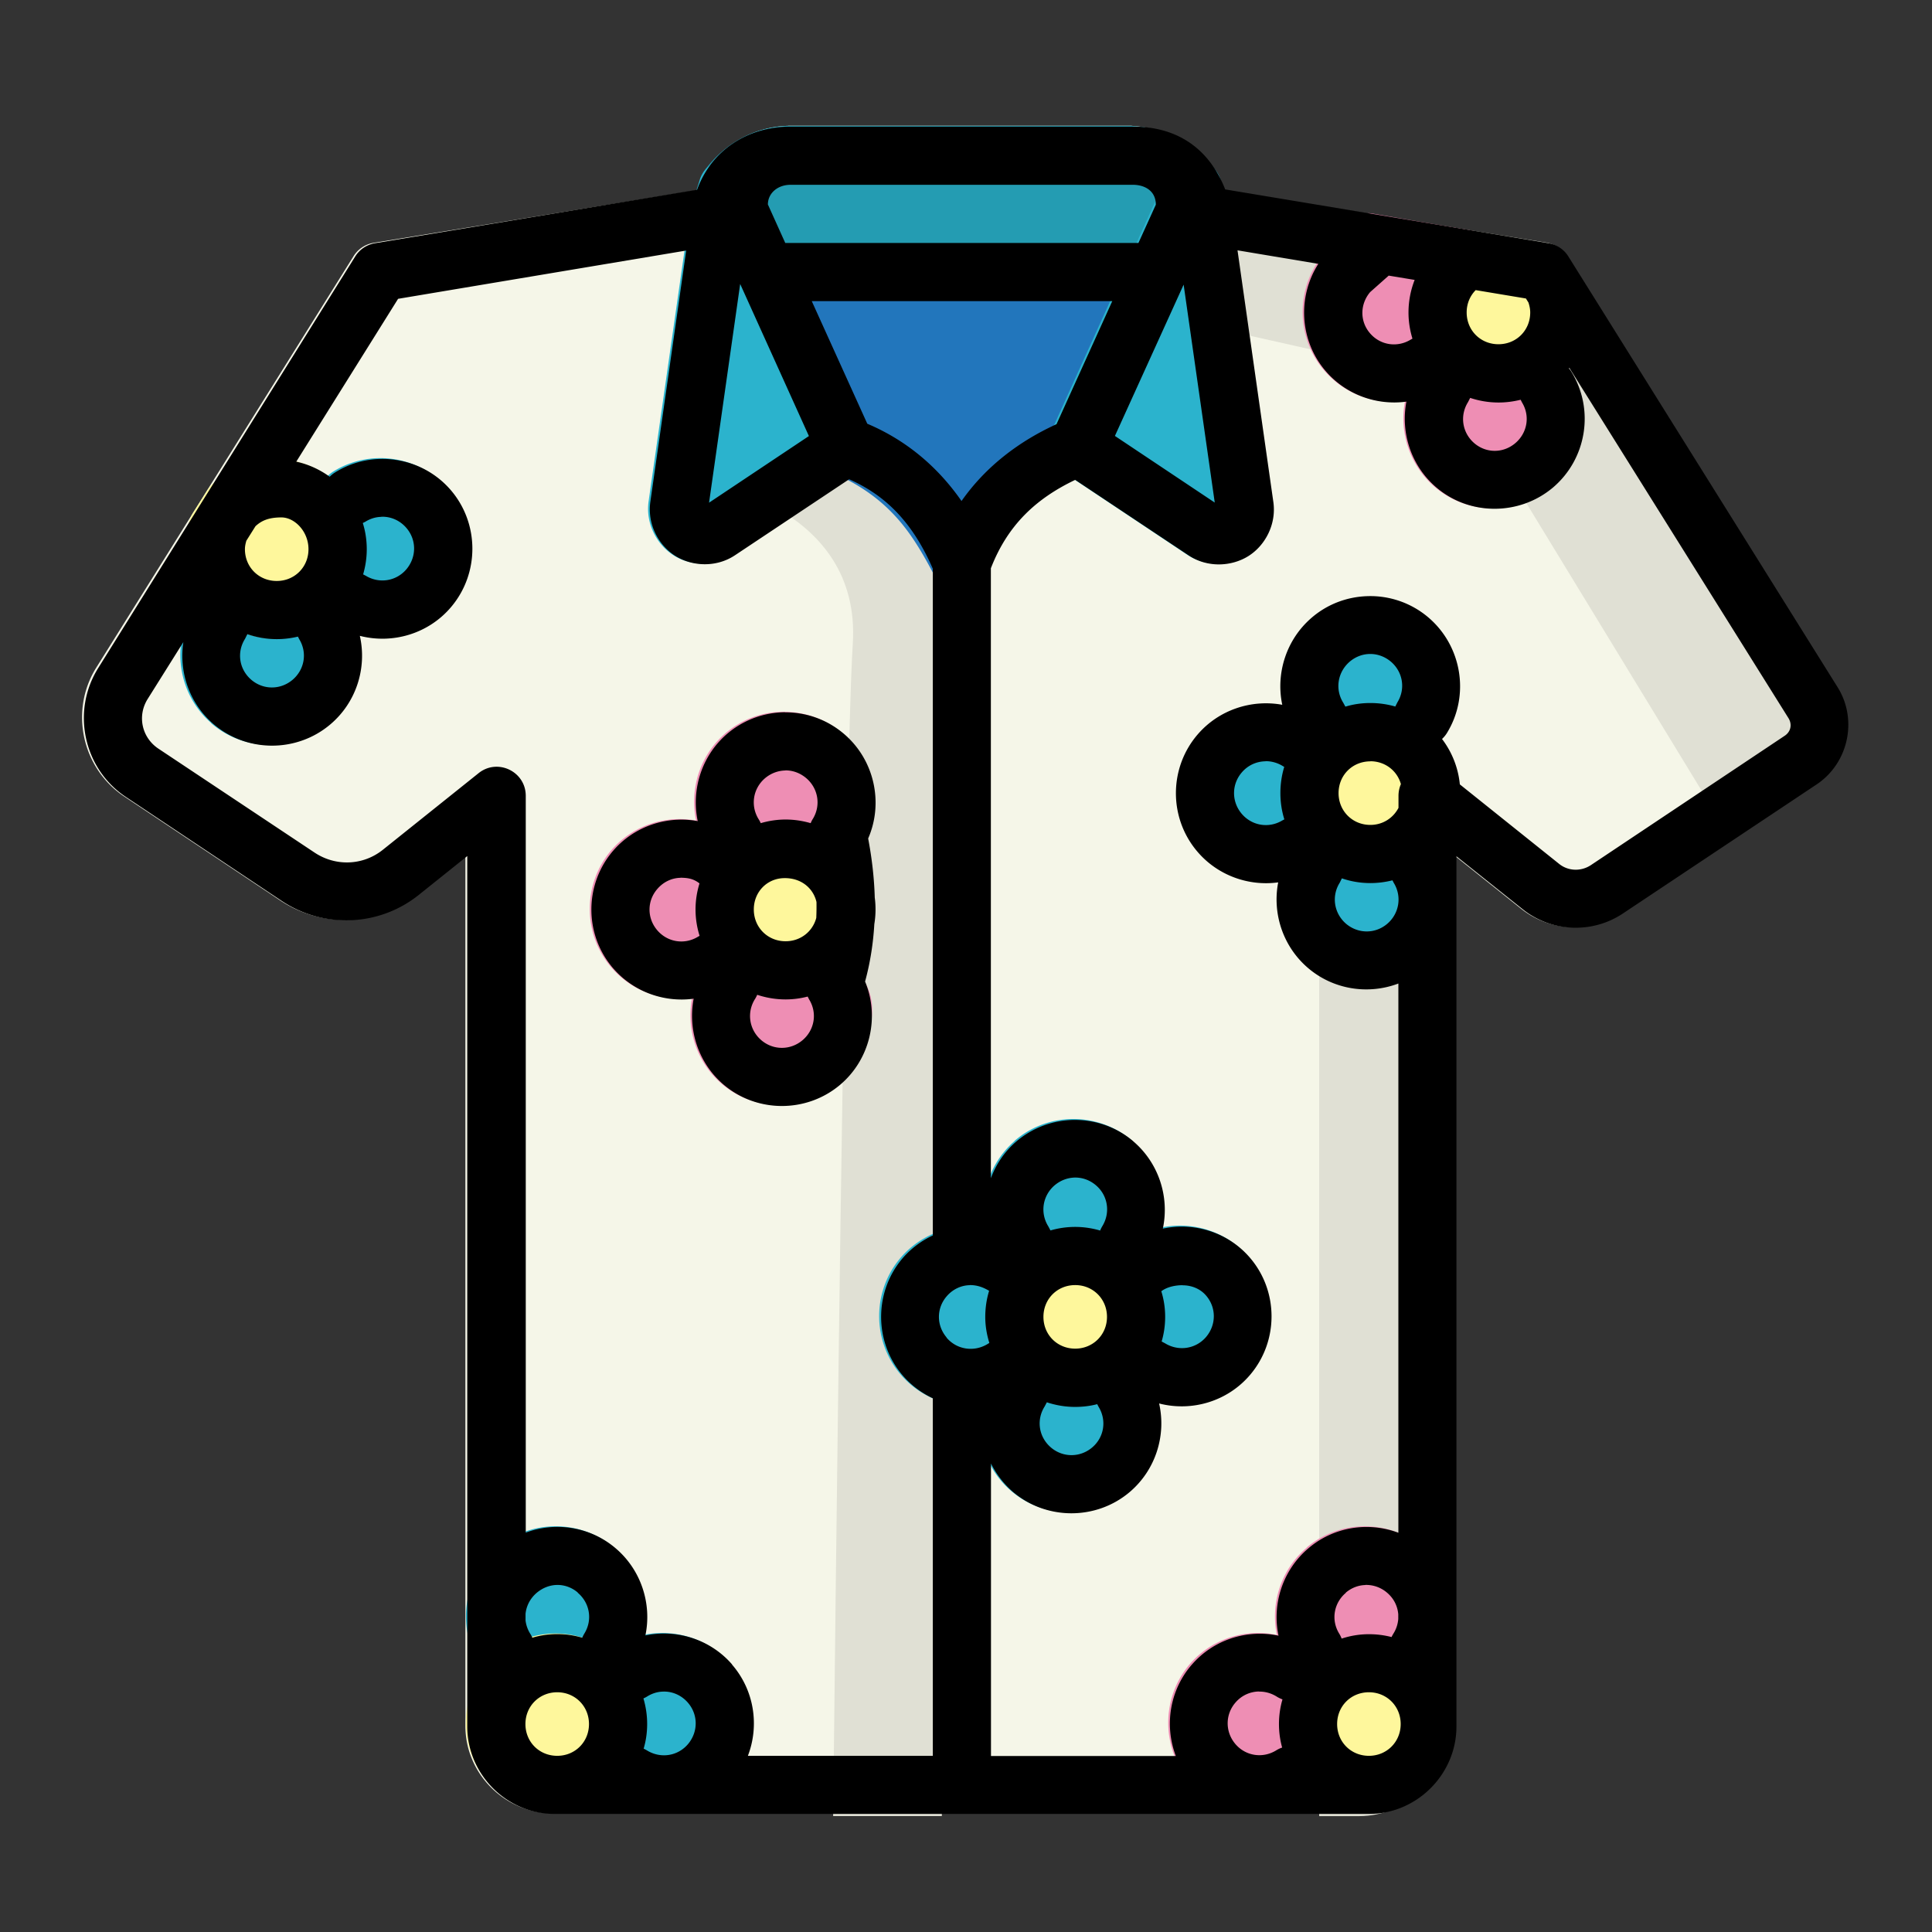 <?xml version="1.0" encoding="UTF-8" standalone="no"?>
<svg
   xmlns:dc="http://purl.org/dc/elements/1.1/"
   xmlns:cc="http://creativecommons.org/ns#"
   xmlns:rdf="http://www.w3.org/1999/02/22-rdf-syntax-ns#"
   xmlns:svg="http://www.w3.org/2000/svg"
   xmlns="http://www.w3.org/2000/svg"
   xmlns:sodipodi="http://sodipodi.sourceforge.net/DTD/sodipodi-0.dtd"
   xmlns:inkscape="http://www.inkscape.org/namespaces/inkscape"
   inkscape:export-ydpi="576"
   inkscape:export-xdpi="576"
   inkscape:export-filename="D:\project oktober adnan\Filled line(export)\PNG\15 - Moon.png"
   sodipodi:docname="16 - Summer.svg"
   inkscape:version="1.0 (4035a4fb49, 2020-05-01)"
   id="svg831"
   version="1.1"
   viewBox="0 0 22.578 22.578"
   height="64pt"
   width="64pt">
  <rect x="0" y="0" width="22.578" height="22.578" fill="#333333" stroke="none"/>
  <defs
     id="defs825">
    <pattern
       y="0"
       x="0"
       height="6"
       width="6"
       patternUnits="userSpaceOnUse"
       id="EMFhbasepattern" />
    <pattern
       y="0"
       x="0"
       height="6"
       width="6"
       patternUnits="userSpaceOnUse"
       id="EMFhbasepattern-9" />
    <pattern
       y="0"
       x="0"
       height="6"
       width="6"
       patternUnits="userSpaceOnUse"
       id="EMFhbasepattern-0" />
    <pattern
       y="0"
       x="0"
       height="6"
       width="6"
       patternUnits="userSpaceOnUse"
       id="EMFhbasepattern-7" />
    <pattern
       y="0"
       x="0"
       height="6"
       width="6"
       patternUnits="userSpaceOnUse"
       id="EMFhbasepattern-2" />
    <pattern
       y="0"
       x="0"
       height="6"
       width="6"
       patternUnits="userSpaceOnUse"
       id="EMFhbasepattern-98" />
    <pattern
       y="0"
       x="0"
       height="6"
       width="6"
       patternUnits="userSpaceOnUse"
       id="EMFhbasepattern-6" />
    <pattern
       y="0"
       x="0"
       height="6"
       width="6"
       patternUnits="userSpaceOnUse"
       id="EMFhbasepattern-01" />
    <pattern
       y="0"
       x="0"
       height="6"
       width="6"
       patternUnits="userSpaceOnUse"
       id="EMFhbasepattern-07" />
    <pattern
       y="0"
       x="0"
       height="6"
       width="6"
       patternUnits="userSpaceOnUse"
       id="EMFhbasepattern-8" />
    <pattern
       y="0"
       x="0"
       height="6"
       width="6"
       patternUnits="userSpaceOnUse"
       id="EMFhbasepattern-4" />
    <pattern
       y="0"
       x="0"
       height="6"
       width="6"
       patternUnits="userSpaceOnUse"
       id="EMFhbasepattern-40" />
    <pattern
       y="0"
       x="0"
       height="6"
       width="6"
       patternUnits="userSpaceOnUse"
       id="EMFhbasepattern-08" />
    <pattern
       y="0"
       x="0"
       height="6"
       width="6"
       patternUnits="userSpaceOnUse"
       id="EMFhbasepattern-04" />
    <pattern
       y="0"
       x="0"
       height="6"
       width="6"
       patternUnits="userSpaceOnUse"
       id="EMFhbasepattern-014" />
    <pattern
       y="0"
       x="0"
       height="6"
       width="6"
       patternUnits="userSpaceOnUse"
       id="EMFhbasepattern-27" />
    <pattern
       y="0"
       x="0"
       height="6"
       width="6"
       patternUnits="userSpaceOnUse"
       id="EMFhbasepattern-09" />
    <pattern
       y="0"
       x="0"
       height="6"
       width="6"
       patternUnits="userSpaceOnUse"
       id="EMFhbasepattern-5" />
    <pattern
       y="0"
       x="0"
       height="6"
       width="6"
       patternUnits="userSpaceOnUse"
       id="EMFhbasepattern-018" />
  </defs>
  <sodipodi:namedview
     inkscape:lockguides="true"
     inkscape:document-rotation="0"
     inkscape:snap-global="true"
     inkscape:snap-nodes="false"
     inkscape:bbox-nodes="true"
     inkscape:snap-bbox="true"
     showguides="true"
     inkscape:snap-midpoints="true"
     inkscape:snap-smooth-nodes="true"
     inkscape:snap-intersection-paths="true"
     inkscape:object-paths="true"
     inkscape:showpageshadow="false"
     inkscape:pagecheckerboard="true"
     inkscape:window-maximized="1"
     inkscape:window-y="-8"
     inkscape:window-x="-8"
     inkscape:window-height="706"
     inkscape:window-width="1366"
     units="pt"
     showgrid="false"
     inkscape:current-layer="layer1"
     inkscape:document-units="pt"
     inkscape:cy="42.778201"
     inkscape:cx="34.109987"
     inkscape:zoom="4.4415145"
     inkscape:pageshadow="2"
     inkscape:pageopacity="0.0"
     borderopacity="1.0"
     bordercolor="#666666"
     pagecolor="#ffffff"
     id="base">
    <inkscape:grid
       id="grid1378"
       type="xygrid" />
    <sodipodi:guide
       inkscape:locked="true"
       id="guide1380"
       orientation="78,0"
       position="0.97,21.608" />
    <sodipodi:guide
       inkscape:locked="true"
       id="guide1382"
       orientation="0,78"
       position="0.97,0.97" />
    <sodipodi:guide
       inkscape:locked="true"
       id="guide1384"
       orientation="-78,0"
       position="21.608,0.97" />
    <sodipodi:guide
       inkscape:locked="true"
       id="guide1386"
       orientation="0,-78"
       position="21.608,21.608" />
  </sodipodi:namedview>
  <g
     transform="translate(0,-274.422)"
     id="layer1"
     inkscape:groupmode="layer"
     inkscape:label="Icon">
    <g
       transform="matrix(1.285,0,0,1.285,78.784,-85.011)"
       style="display:inline;stroke-width:0.778"
       id="g1600">
      <g
         style="stroke-width:0.778"
         id="g1550">
        <g
           style="stroke-width:0.778"
           id="g1501">
          <g
             style="stroke-width:0.778"
             id="g1453">
            <g
               style="stroke-width:0.778"
               id="g1406">
              <g
                 style="stroke-width:0.778"
                 id="g1360">
                <g
                   style="stroke-width:0.778"
                   id="g1840">
                  <path
                     id="path1681"
                     d="m -54.141,280.859 c -0.344,0.009 -0.616,0.201 -0.77,0.436 a 0.265,0.265 0 0 0 -0.008,0.014 c -0.023,0.04 -0.031,0.09 -0.049,0.135 l -2.945,0.479 a 0.265,0.265 0 0 0 -0.182,0.121 l -2.34,3.742 c -0.245,0.392 -0.131,0.915 0.254,1.172 l 1.418,0.945 c 0.382,0.254 0.886,0.234 1.244,-0.053 l 0.441,-0.354 v 7.916 c -10e-7,0.435 0.36,0.793 0.795,0.793 h 3.703 3.705 c 0.435,0 0.793,-0.358 0.793,-0.793 v -7.916 l 0.604,0.482 c 0.262,0.21 0.633,0.225 0.912,0.039 l 1.762,-1.176 c 0.289,-0.193 0.374,-0.586 0.189,-0.881 l -2.449,-3.918 a 0.265,0.265 0 0 0 -0.182,-0.121 l -2.943,-0.477 c -0.017,-0.04 -0.024,-0.092 -0.043,-0.127 a 0.265,0.265 0 0 0 -0.01,-0.016 c -0.176,-0.279 -0.473,-0.422 -0.766,-0.441 a 0.265,0.265 0 0 0 -0.016,-0.002 h -3.111 a 0.265,0.265 0 0 0 -0.008,0 z"
                     style="color:#000000;font-style:normal;font-variant:normal;font-weight:normal;font-stretch:normal;font-size:medium;line-height:normal;font-family:sans-serif;font-variant-ligatures:normal;font-variant-position:normal;font-variant-caps:normal;font-variant-numeric:normal;font-variant-alternates:normal;font-variant-east-asian:normal;font-feature-settings:normal;font-variation-settings:normal;text-indent:0;text-align:start;text-decoration:none;text-decoration-line:none;text-decoration-style:solid;text-decoration-color:#000000;letter-spacing:normal;word-spacing:normal;text-transform:none;writing-mode:lr-tb;direction:ltr;text-orientation:mixed;dominant-baseline:auto;baseline-shift:baseline;text-anchor:start;white-space:normal;shape-padding:0;shape-margin:0;inline-size:0;clip-rule:nonzero;display:inline;overflow:visible;visibility:visible;isolation:auto;mix-blend-mode:normal;color-interpolation:sRGB;color-interpolation-filters:linearRGB;solid-color:#000000;solid-opacity:1;vector-effect:none;fill:#f5f6e8;fill-opacity:1;fill-rule:nonzero;stroke:none;stroke-width:0.412;stroke-linecap:round;stroke-linejoin:round;stroke-miterlimit:4;stroke-dasharray:none;stroke-dashoffset:0;stroke-opacity:1;color-rendering:auto;image-rendering:auto;shape-rendering:auto;text-rendering:auto;enable-background:accumulate;stop-color:#000000" />
                  <path
                     transform="matrix(0.265,0,0,0.265,0,280.067)"
                     d="m -206.336,11.24 c -1.793,0.209 -0.924,3.955 -0.924,3.955 0,0 5.47,0.809 5.166,5.57 -0.281,4.409 -0.621,35.341 -0.674,40.23 h 3.73 L -198.75,18.133 c 0,0 -1.926,-4.154 -5.877,-6.383 -0.741,-0.418 -1.295,-0.558 -1.709,-0.51 z"
                     style="fill:#e0e0d4;fill-opacity:1;stroke:none;stroke-width:1.557;stroke-linecap:round;stroke-linejoin:round;stroke-opacity:1"
                     id="path1792" />
                  <path
                     transform="matrix(0.265,0,0,0.265,0,280.067)"
                     d="m -186.088,24.615 v 36.381 h 1.371 c 1.645,0 2.996,-1.353 2.996,-2.998 V 28.129 c -2.193,-1.747 -4.367,-3.514 -4.367,-3.514 z"
                     style="fill:#e0e0d4;fill-opacity:1;stroke:none;stroke-width:1.557;stroke-linecap:round;stroke-linejoin:round;stroke-opacity:1"
                     id="path1779" />
                  <path
                     transform="matrix(0.265,0,0,0.265,0,280.067)"
                     d="m -195.967,2.996 1.369,5.816 13.068,2.938 9.531,15.635 2.664,-1.777 c 1.092,-0.728 1.413,-2.217 0.717,-3.33 l -9.256,-14.807 a 1,1 0 0 0 -0.688,-0.459 l -11.125,-1.801 c -0.064,-0.15 -0.092,-0.35 -0.162,-0.48 a 1,1 0 0 0 -0.037,-0.059 c -0.666,-1.054 -1.787,-1.596 -2.893,-1.668 a 1,1 0 0 0 -0.06,-0.008 z"
                     style="fill:#e0e0d4;fill-opacity:1;stroke:none;stroke-width:1.557;stroke-linecap:round;stroke-linejoin:round;stroke-opacity:1"
                     id="path1774" />
                  <path
                     id="path1750"
                     d="m -54.139,280.859 c -0.343,0.007 -0.61,0.191 -0.766,0.41 a 0.265,0.265 0 0 0 -0.025,0.262 l 0.34,0.76 a 0.265,0.265 0 0 0 0.242,0.156 l 3.549,-0.012 a 0.265,0.265 0 0 0 0.24,-0.156 l 0.336,-0.744 a 0.265,0.265 0 0 0 -0.023,-0.258 c -0.166,-0.245 -0.447,-0.398 -0.762,-0.416 a 0.265,0.265 0 0 0 -0.014,-0.002 h -3.111 a 0.265,0.265 0 0 0 -0.006,0 z"
                     style="color:#000000;font-style:normal;font-variant:normal;font-weight:normal;font-stretch:normal;font-size:medium;line-height:normal;font-family:sans-serif;font-variant-ligatures:normal;font-variant-position:normal;font-variant-caps:normal;font-variant-numeric:normal;font-variant-alternates:normal;font-variant-east-asian:normal;font-feature-settings:normal;font-variation-settings:normal;text-indent:0;text-align:start;text-decoration:none;text-decoration-line:none;text-decoration-style:solid;text-decoration-color:#000000;letter-spacing:normal;word-spacing:normal;text-transform:none;writing-mode:lr-tb;direction:ltr;text-orientation:mixed;dominant-baseline:auto;baseline-shift:baseline;text-anchor:start;white-space:normal;shape-padding:0;shape-margin:0;inline-size:0;clip-rule:nonzero;display:inline;overflow:visible;visibility:visible;isolation:auto;mix-blend-mode:normal;color-interpolation:sRGB;color-interpolation-filters:linearRGB;solid-color:#000000;solid-opacity:1;vector-effect:none;fill:#249cb2;fill-opacity:1;fill-rule:nonzero;stroke:none;stroke-width:0.412;stroke-linecap:round;stroke-linejoin:round;stroke-miterlimit:4;stroke-dasharray:none;stroke-dashoffset:0;stroke-opacity:1;color-rendering:auto;image-rendering:auto;shape-rendering:auto;text-rendering:auto;enable-background:accumulate;stop-color:#000000" />
                  <path
                     id="path1764"
                     d="m -54.324,281.973 a 0.265,0.265 0 0 0 -0.24,0.373 l 0.666,1.486 -0.002,-0.051 a 0.265,0.265 0 0 0 0.158,0.23 c 0.524,0.231 0.724,0.547 0.93,0.939 a 0.265,0.265 0 0 0 0.479,-0.021 c 0.169,-0.407 0.412,-0.715 0.912,-0.914 a 0.265,0.265 0 0 0 0.145,-0.137 l 0.689,-1.531 a 0.265,0.265 0 0 0 -0.242,-0.373 z"
                     style="color:#000000;font-style:normal;font-variant:normal;font-weight:normal;font-stretch:normal;font-size:medium;line-height:normal;font-family:sans-serif;font-variant-ligatures:normal;font-variant-position:normal;font-variant-caps:normal;font-variant-numeric:normal;font-variant-alternates:normal;font-variant-east-asian:normal;font-feature-settings:normal;font-variation-settings:normal;text-indent:0;text-align:start;text-decoration:none;text-decoration-line:none;text-decoration-style:solid;text-decoration-color:#000000;letter-spacing:normal;word-spacing:normal;text-transform:none;writing-mode:lr-tb;direction:ltr;text-orientation:mixed;dominant-baseline:auto;baseline-shift:baseline;text-anchor:start;white-space:normal;shape-padding:0;shape-margin:0;inline-size:0;clip-rule:nonzero;display:inline;overflow:visible;visibility:visible;isolation:auto;mix-blend-mode:normal;color-interpolation:sRGB;color-interpolation-filters:linearRGB;solid-color:#000000;solid-opacity:1;vector-effect:none;fill:#2276bc;fill-opacity:1;fill-rule:nonzero;stroke:none;stroke-width:0.412;stroke-linecap:round;stroke-linejoin:round;stroke-miterlimit:4;stroke-dasharray:none;stroke-dashoffset:0;stroke-opacity:1;color-rendering:auto;image-rendering:auto;shape-rendering:auto;text-rendering:auto;enable-background:accumulate;stop-color:#000000" />
                  <path
                     id="path1736"
                     d="m -54.693,281.164 a 0.265,0.265 0 0 0 -0.254,0.186 l -0.078,0.25 a 0.265,0.265 0 0 0 -0.01,0.043 l -0.377,2.631 c -0.029,0.203 0.076,0.396 0.229,0.492 0.153,0.096 0.372,0.106 0.543,-0.008 l 1.152,-0.768 a 0.265,0.265 0 0 0 0.094,-0.328 c -0.353,-0.781 -0.706,-1.561 -1.059,-2.342 a 0.265,0.265 0 0 0 -0.24,-0.156 z"
                     style="color:#000000;font-style:normal;font-variant:normal;font-weight:normal;font-stretch:normal;font-size:medium;line-height:normal;font-family:sans-serif;font-variant-ligatures:normal;font-variant-position:normal;font-variant-caps:normal;font-variant-numeric:normal;font-variant-alternates:normal;font-variant-east-asian:normal;font-feature-settings:normal;font-variation-settings:normal;text-indent:0;text-align:start;text-decoration:none;text-decoration-line:none;text-decoration-style:solid;text-decoration-color:#000000;letter-spacing:normal;word-spacing:normal;text-transform:none;writing-mode:lr-tb;direction:ltr;text-orientation:mixed;dominant-baseline:auto;baseline-shift:baseline;text-anchor:start;white-space:normal;shape-padding:0;shape-margin:0;inline-size:0;clip-rule:nonzero;display:inline;overflow:visible;visibility:visible;isolation:auto;mix-blend-mode:normal;color-interpolation:sRGB;color-interpolation-filters:linearRGB;solid-color:#000000;solid-opacity:1;vector-effect:none;fill:#2bb3cd;fill-opacity:1;fill-rule:nonzero;stroke:none;stroke-width:0.412;stroke-linecap:round;stroke-linejoin:round;stroke-miterlimit:4;stroke-dasharray:none;stroke-dashoffset:0;stroke-opacity:1;color-rendering:auto;image-rendering:auto;shape-rendering:auto;text-rendering:auto;enable-background:accumulate;stop-color:#000000" />
                  <g
                     style="stroke-width:0.778"
                     id="g1467">
                    <path
                       style="color:#000000;font-style:normal;font-variant:normal;font-weight:normal;font-stretch:normal;font-size:medium;line-height:normal;font-family:sans-serif;font-variant-ligatures:normal;font-variant-position:normal;font-variant-caps:normal;font-variant-numeric:normal;font-variant-alternates:normal;font-variant-east-asian:normal;font-feature-settings:normal;font-variation-settings:normal;text-indent:0;text-align:start;text-decoration:none;text-decoration-line:none;text-decoration-style:solid;text-decoration-color:#000000;letter-spacing:normal;word-spacing:normal;text-transform:none;writing-mode:lr-tb;direction:ltr;text-orientation:mixed;dominant-baseline:auto;baseline-shift:baseline;text-anchor:start;white-space:normal;shape-padding:0;shape-margin:0;inline-size:0;clip-rule:nonzero;display:inline;overflow:visible;visibility:visible;isolation:auto;mix-blend-mode:normal;color-interpolation:sRGB;color-interpolation-filters:linearRGB;solid-color:#000000;solid-opacity:1;vector-effect:none;fill:#ee8eb4;fill-opacity:1;fill-rule:nonzero;stroke:none;stroke-width:0.412;stroke-linecap:round;stroke-linejoin:round;stroke-miterlimit:4;stroke-dasharray:none;stroke-dashoffset:0;stroke-opacity:1;color-rendering:auto;image-rendering:auto;shape-rendering:auto;text-rendering:auto;enable-background:accumulate;stop-color:#000000"
                       d="m -53.887,288.17 a 0.265,0.265 0 0 0 -0.125,0.043 c -0.137,0.091 -0.196,0.088 -0.342,0 a 0.265,0.265 0 0 0 -0.334,0.049 l -0.191,0.215 a 0.265,0.265 0 0 0 -0.027,0.035 c -0.214,0.34 -0.149,0.791 0.154,1.055 0.304,0.263 0.76,0.266 1.066,0.006 0.157,-0.133 0.241,-0.305 0.279,-0.467 0.038,-0.162 0.053,-0.312 -0.049,-0.479 l -0.178,-0.32 a 0.265,0.265 0 0 0 -0.254,-0.137 z"
                       id="path1377" />
                    <path
                       style="color:#000000;font-style:normal;font-variant:normal;font-weight:normal;font-stretch:normal;font-size:medium;line-height:normal;font-family:sans-serif;font-variant-ligatures:normal;font-variant-position:normal;font-variant-caps:normal;font-variant-numeric:normal;font-variant-alternates:normal;font-variant-east-asian:normal;font-feature-settings:normal;font-variation-settings:normal;text-indent:0;text-align:start;text-decoration:none;text-decoration-line:none;text-decoration-style:solid;text-decoration-color:#000000;letter-spacing:normal;word-spacing:normal;text-transform:none;writing-mode:lr-tb;direction:ltr;text-orientation:mixed;dominant-baseline:auto;baseline-shift:baseline;text-anchor:start;white-space:normal;shape-padding:0;shape-margin:0;inline-size:0;clip-rule:nonzero;display:inline;overflow:visible;visibility:visible;isolation:auto;mix-blend-mode:normal;color-interpolation:sRGB;color-interpolation-filters:linearRGB;solid-color:#000000;solid-opacity:1;vector-effect:none;fill:#ee8eb4;fill-opacity:1;fill-rule:nonzero;stroke:none;stroke-width:0.412;stroke-linecap:round;stroke-linejoin:round;stroke-miterlimit:4;stroke-dasharray:none;stroke-dashoffset:0;stroke-opacity:1;color-rendering:auto;image-rendering:auto;shape-rendering:auto;text-rendering:auto;enable-background:accumulate;stop-color:#000000"
                       d="m -53.652,286.381 c -0.307,-0.26 -0.763,-0.258 -1.066,0.006 -0.303,0.264 -0.369,0.715 -0.154,1.055 a 0.265,0.265 0 0 0 0.006,0.01 l 0.158,0.223 a 0.265,0.265 0 0 0 0.359,0.07 c 0.126,-0.082 0.187,-0.093 0.361,0.018 a 0.265,0.265 0 0 0 0.373,-0.094 l 0.131,-0.236 c 0.21,-0.343 0.139,-0.791 -0.168,-1.051 z"
                       id="path1383" />
                    <path
                       style="color:#000000;font-style:normal;font-variant:normal;font-weight:normal;font-stretch:normal;font-size:medium;line-height:normal;font-family:sans-serif;font-variant-ligatures:normal;font-variant-position:normal;font-variant-caps:normal;font-variant-numeric:normal;font-variant-alternates:normal;font-variant-east-asian:normal;font-feature-settings:normal;font-variation-settings:normal;text-indent:0;text-align:start;text-decoration:none;text-decoration-line:none;text-decoration-style:solid;text-decoration-color:#000000;letter-spacing:normal;word-spacing:normal;text-transform:none;writing-mode:lr-tb;direction:ltr;text-orientation:mixed;dominant-baseline:auto;baseline-shift:baseline;text-anchor:start;white-space:normal;shape-padding:0;shape-margin:0;inline-size:0;clip-rule:nonzero;display:inline;overflow:visible;visibility:visible;isolation:auto;mix-blend-mode:normal;color-interpolation:sRGB;color-interpolation-filters:linearRGB;solid-color:#000000;solid-opacity:1;vector-effect:none;fill:#ee8eb4;fill-opacity:1;fill-rule:nonzero;stroke:none;stroke-width:0.412;stroke-linecap:round;stroke-linejoin:round;stroke-miterlimit:4;stroke-dasharray:none;stroke-dashoffset:0;stroke-opacity:1;color-rendering:auto;image-rendering:auto;shape-rendering:auto;text-rendering:auto;enable-background:accumulate;stop-color:#000000"
                       d="m -54.693,287.289 c -0.34,-0.214 -0.791,-0.149 -1.055,0.154 -0.263,0.304 -0.266,0.76 -0.006,1.066 0.26,0.307 0.708,0.378 1.051,0.168 a 0.265,0.265 0 0 0 0.029,-0.019 l 0.199,-0.162 a 0.265,0.265 0 0 0 0.062,-0.34 c -0.108,-0.187 -0.08,-0.233 0.012,-0.367 a 0.265,0.265 0 0 0 -0.084,-0.377 z"
                       id="path1389" />
                    <path
                       style="color:#000000;font-style:normal;font-variant:normal;font-weight:normal;font-stretch:normal;font-size:medium;line-height:normal;font-family:sans-serif;font-variant-ligatures:normal;font-variant-position:normal;font-variant-caps:normal;font-variant-numeric:normal;font-variant-alternates:normal;font-variant-east-asian:normal;font-feature-settings:normal;font-variation-settings:normal;text-indent:0;text-align:start;text-decoration:none;text-decoration-line:none;text-decoration-style:solid;text-decoration-color:#000000;letter-spacing:normal;word-spacing:normal;text-transform:none;writing-mode:lr-tb;direction:ltr;text-orientation:mixed;dominant-baseline:auto;baseline-shift:baseline;text-anchor:start;white-space:normal;shape-padding:0;shape-margin:0;inline-size:0;clip-rule:nonzero;display:inline;overflow:visible;visibility:visible;isolation:auto;mix-blend-mode:normal;color-interpolation:sRGB;color-interpolation-filters:linearRGB;solid-color:#000000;solid-opacity:1;vector-effect:none;fill:#fef79c;fill-opacity:1;fill-rule:nonzero;stroke:none;stroke-width:0.412;stroke-linecap:round;stroke-linejoin:round;stroke-miterlimit:4;stroke-dasharray:none;stroke-dashoffset:0;stroke-opacity:1;color-rendering:auto;image-rendering:auto;shape-rendering:auto;text-rendering:auto;enable-background:accumulate;stop-color:#000000"
                       d="m -54.182,287.249 c -0.401,0 -0.731,0.33 -0.731,0.731 -5e-6,0.401 0.33,0.731 0.731,0.731 0.401,0 0.731,-0.33 0.731,-0.731 -2e-6,-0.401 -0.33,-0.731 -0.731,-0.731 z"
                       id="path1396" />
                  </g>
                  <g
                     style="stroke-width:0.778"
                     id="g1561">
                    <path
                       style="color:#000000;font-style:normal;font-variant:normal;font-weight:normal;font-stretch:normal;font-size:medium;line-height:normal;font-family:sans-serif;font-variant-ligatures:normal;font-variant-position:normal;font-variant-caps:normal;font-variant-numeric:normal;font-variant-alternates:normal;font-variant-east-asian:normal;font-feature-settings:normal;font-variation-settings:normal;text-indent:0;text-align:start;text-decoration:none;text-decoration-line:none;text-decoration-style:solid;text-decoration-color:#000000;letter-spacing:normal;word-spacing:normal;text-transform:none;writing-mode:lr-tb;direction:ltr;text-orientation:mixed;dominant-baseline:auto;baseline-shift:baseline;text-anchor:start;white-space:normal;shape-padding:0;shape-margin:0;inline-size:0;clip-rule:nonzero;display:inline;overflow:visible;visibility:visible;isolation:auto;mix-blend-mode:normal;color-interpolation:sRGB;color-interpolation-filters:linearRGB;solid-color:#000000;solid-opacity:1;vector-effect:none;fill:#2bb3cd;fill-opacity:1;fill-rule:nonzero;stroke:none;stroke-width:0.412;stroke-linecap:round;stroke-linejoin:round;stroke-miterlimit:4;stroke-dasharray:none;stroke-dashoffset:0;stroke-opacity:1;color-rendering:auto;image-rendering:auto;shape-rendering:auto;text-rendering:auto;enable-background:accumulate;stop-color:#000000"
                       d="M -51.014,290.986 A 0.265,0.265 0 0 0 -51.031,291 l -0.217,0.162 a 0.265,0.265 0 0 0 -0.059,0.361 c 0.089,0.13 0.078,0.186 -0.014,0.342 a 0.265,0.265 0 0 0 0.08,0.355 l 0.227,0.15 a 0.265,0.265 0 0 0 0.008,0.006 c 0.343,0.21 0.793,0.137 1.053,-0.17 0.26,-0.307 0.258,-0.761 -0.006,-1.064 -0.264,-0.303 -0.715,-0.371 -1.055,-0.156 z"
                       id="path1474" />
                    <path
                       style="color:#000000;font-style:normal;font-variant:normal;font-weight:normal;font-stretch:normal;font-size:medium;line-height:normal;font-family:sans-serif;font-variant-ligatures:normal;font-variant-position:normal;font-variant-caps:normal;font-variant-numeric:normal;font-variant-alternates:normal;font-variant-east-asian:normal;font-feature-settings:normal;font-variation-settings:normal;text-indent:0;text-align:start;text-decoration:none;text-decoration-line:none;text-decoration-style:solid;text-decoration-color:#000000;letter-spacing:normal;word-spacing:normal;text-transform:none;writing-mode:lr-tb;direction:ltr;text-orientation:mixed;dominant-baseline:auto;baseline-shift:baseline;text-anchor:start;white-space:normal;shape-padding:0;shape-margin:0;inline-size:0;clip-rule:nonzero;display:inline;overflow:visible;visibility:visible;isolation:auto;mix-blend-mode:normal;color-interpolation:sRGB;color-interpolation-filters:linearRGB;solid-color:#000000;solid-opacity:1;vector-effect:none;fill:#2bb3cd;fill-opacity:1;fill-rule:nonzero;stroke:none;stroke-width:0.412;stroke-linecap:round;stroke-linejoin:round;stroke-miterlimit:4;stroke-dasharray:none;stroke-dashoffset:0;stroke-opacity:1;color-rendering:auto;image-rendering:auto;shape-rendering:auto;text-rendering:auto;enable-background:accumulate;stop-color:#000000"
                       d="m -51.02,290.084 c -0.307,-0.259 -0.761,-0.257 -1.064,0.006 a 0.265,0.265 0 0 0 0,0.002 c -0.303,0.264 -0.371,0.713 -0.156,1.053 a 0.265,0.265 0 0 0 0.008,0.01 l 0.156,0.225 a 0.265,0.265 0 0 0 0.355,0.072 c 0.129,-0.08 0.16,-0.112 0.352,0.004 a 0.265,0.265 0 0 0 0.355,-0.078 l 0.156,-0.23 a 0.265,0.265 0 0 0 0.008,-0.01 c 0.21,-0.343 0.137,-0.793 -0.17,-1.053 z"
                       id="path1480" />
                    <path
                       style="color:#000000;font-style:normal;font-variant:normal;font-weight:normal;font-stretch:normal;font-size:medium;line-height:normal;font-family:sans-serif;font-variant-ligatures:normal;font-variant-position:normal;font-variant-caps:normal;font-variant-numeric:normal;font-variant-alternates:normal;font-variant-east-asian:normal;font-feature-settings:normal;font-variation-settings:normal;text-indent:0;text-align:start;text-decoration:none;text-decoration-line:none;text-decoration-style:solid;text-decoration-color:#000000;letter-spacing:normal;word-spacing:normal;text-transform:none;writing-mode:lr-tb;direction:ltr;text-orientation:mixed;dominant-baseline:auto;baseline-shift:baseline;text-anchor:start;white-space:normal;shape-padding:0;shape-margin:0;inline-size:0;clip-rule:nonzero;display:inline;overflow:visible;visibility:visible;isolation:auto;mix-blend-mode:normal;color-interpolation:sRGB;color-interpolation-filters:linearRGB;solid-color:#000000;solid-opacity:1;vector-effect:none;fill:#2bb3cd;fill-opacity:1;fill-rule:nonzero;stroke:none;stroke-width:0.412;stroke-linecap:round;stroke-linejoin:round;stroke-miterlimit:4;stroke-dasharray:none;stroke-dashoffset:0;stroke-opacity:1;color-rendering:auto;image-rendering:auto;shape-rendering:auto;text-rendering:auto;enable-background:accumulate;stop-color:#000000"
                       d="m -52.061,290.992 c -0.34,-0.214 -0.791,-0.147 -1.055,0.156 -0.263,0.304 -0.266,0.758 -0.006,1.064 0.26,0.307 0.71,0.38 1.053,0.17 a 0.265,0.265 0 0 0 0.012,-0.008 l 0.211,-0.146 a 0.265,0.265 0 0 0 0.074,-0.359 c -0.11,-0.174 -0.088,-0.225 -0.01,-0.355 a 0.265,0.265 0 0 0 -0.059,-0.342 l -0.193,-0.16 a 0.265,0.265 0 0 0 -0.027,-0.019 z"
                       id="path1486" />
                    <path
                       style="color:#000000;font-style:normal;font-variant:normal;font-weight:normal;font-stretch:normal;font-size:medium;line-height:normal;font-family:sans-serif;font-variant-ligatures:normal;font-variant-position:normal;font-variant-caps:normal;font-variant-numeric:normal;font-variant-alternates:normal;font-variant-east-asian:normal;font-feature-settings:normal;font-variation-settings:normal;text-indent:0;text-align:start;text-decoration:none;text-decoration-line:none;text-decoration-style:solid;text-decoration-color:#000000;letter-spacing:normal;word-spacing:normal;text-transform:none;writing-mode:lr-tb;direction:ltr;text-orientation:mixed;dominant-baseline:auto;baseline-shift:baseline;text-anchor:start;white-space:normal;shape-padding:0;shape-margin:0;inline-size:0;clip-rule:nonzero;display:inline;overflow:visible;visibility:visible;isolation:auto;mix-blend-mode:normal;color-interpolation:sRGB;color-interpolation-filters:linearRGB;solid-color:#000000;solid-opacity:1;vector-effect:none;fill:#2bb3cd;fill-opacity:1;fill-rule:nonzero;stroke:none;stroke-width:0.412;stroke-linecap:round;stroke-linejoin:round;stroke-miterlimit:4;stroke-dasharray:none;stroke-dashoffset:0;stroke-opacity:1;color-rendering:auto;image-rendering:auto;shape-rendering:auto;text-rendering:auto;enable-background:accumulate;stop-color:#000000"
                       d="m -51.852,291.869 a 0.265,0.265 0 0 0 -0.227,0.1 l -0.178,0.223 a 0.265,0.265 0 0 0 -0.018,0.025 c -0.214,0.34 -0.147,0.789 0.156,1.053 0.304,0.263 0.758,0.266 1.064,0.006 0.307,-0.26 0.38,-0.708 0.17,-1.051 a 0.265,0.265 0 0 0 -0.01,-0.016 l -0.148,-0.207 a 0.265,0.265 0 0 0 -0.35,-0.074 c -0.13,0.077 -0.195,0.073 -0.34,-0.018 a 0.265,0.265 0 0 0 -0.121,-0.041 z"
                       id="path1492" />
                    <path
                       style="color:#000000;font-style:normal;font-variant:normal;font-weight:normal;font-stretch:normal;font-size:medium;line-height:normal;font-family:sans-serif;font-variant-ligatures:normal;font-variant-position:normal;font-variant-caps:normal;font-variant-numeric:normal;font-variant-alternates:normal;font-variant-east-asian:normal;font-feature-settings:normal;font-variation-settings:normal;text-indent:0;text-align:start;text-decoration:none;text-decoration-line:none;text-decoration-style:solid;text-decoration-color:#000000;letter-spacing:normal;word-spacing:normal;text-transform:none;writing-mode:lr-tb;direction:ltr;text-orientation:mixed;dominant-baseline:auto;baseline-shift:baseline;text-anchor:start;white-space:normal;shape-padding:0;shape-margin:0;inline-size:0;clip-rule:nonzero;display:inline;overflow:visible;visibility:visible;isolation:auto;mix-blend-mode:normal;color-interpolation:sRGB;color-interpolation-filters:linearRGB;solid-color:#000000;solid-opacity:1;vector-effect:none;fill:#fef79c;fill-opacity:1;fill-rule:nonzero;stroke:none;stroke-width:0.412;stroke-linecap:round;stroke-linejoin:round;stroke-miterlimit:4;stroke-dasharray:none;stroke-dashoffset:0;stroke-opacity:1;color-rendering:auto;image-rendering:auto;shape-rendering:auto;text-rendering:auto;enable-background:accumulate;stop-color:#000000"
                       d="m -51.547,290.952 c -0.401,0 -0.731,0.33 -0.731,0.731 -7e-6,0.401 0.33,0.731 0.731,0.731 0.401,0 0.731,-0.33 0.731,-0.731 -10e-7,-0.401 -0.33,-0.731 -0.731,-0.731 z"
                       id="path1498" />
                  </g>
                  <g
                     style="stroke-width:0.778"
                     id="g1455">
                    <path
                       style="color:#000000;font-style:normal;font-variant:normal;font-weight:normal;font-stretch:normal;font-size:medium;line-height:normal;font-family:sans-serif;font-variant-ligatures:normal;font-variant-position:normal;font-variant-caps:normal;font-variant-numeric:normal;font-variant-alternates:normal;font-variant-east-asian:normal;font-feature-settings:normal;font-variation-settings:normal;text-indent:0;text-align:start;text-decoration:none;text-decoration-line:none;text-decoration-style:solid;text-decoration-color:#000000;letter-spacing:normal;word-spacing:normal;text-transform:none;writing-mode:lr-tb;direction:ltr;text-orientation:mixed;dominant-baseline:auto;baseline-shift:baseline;text-anchor:start;white-space:normal;shape-padding:0;shape-margin:0;inline-size:0;clip-rule:nonzero;display:inline;overflow:visible;visibility:visible;isolation:auto;mix-blend-mode:normal;color-interpolation:sRGB;color-interpolation-filters:linearRGB;solid-color:#000000;solid-opacity:1;vector-effect:none;fill:#ee8eb4;fill-opacity:1;fill-rule:nonzero;stroke:none;stroke-width:0.412;stroke-linecap:round;stroke-linejoin:round;stroke-miterlimit:4;stroke-dasharray:none;stroke-dashoffset:0;stroke-opacity:1;color-rendering:auto;image-rendering:auto;shape-rendering:auto;text-rendering:auto;enable-background:accumulate;stop-color:#000000"
                       d="m -48.871,281.654 a 0.265,0.265 0 0 0 -0.219,0.111 l -0.191,0.27 0.016,-0.019 c -0.263,0.304 -0.266,0.758 -0.006,1.064 0.26,0.307 0.708,0.38 1.051,0.17 a 0.265,0.265 0 0 0 0.01,-0.006 l 0.215,-0.145 a 0.265,0.265 0 0 0 0.08,-0.354 c -0.067,-0.113 -0.084,-0.191 -0.076,-0.244 0.008,-0.053 0.035,-0.116 0.17,-0.213 a 0.265,0.265 0 0 0 -0.109,-0.477 l -0.896,-0.154 a 0.265,0.265 0 0 0 -0.043,-0.004 z"
                       id="path1257" />
                    <path
                       style="color:#000000;font-style:normal;font-variant:normal;font-weight:normal;font-stretch:normal;font-size:medium;line-height:normal;font-family:sans-serif;font-variant-ligatures:normal;font-variant-position:normal;font-variant-caps:normal;font-variant-numeric:normal;font-variant-alternates:normal;font-variant-east-asian:normal;font-feature-settings:normal;font-variation-settings:normal;text-indent:0;text-align:start;text-decoration:none;text-decoration-line:none;text-decoration-style:solid;text-decoration-color:#000000;letter-spacing:normal;word-spacing:normal;text-transform:none;writing-mode:lr-tb;direction:ltr;text-orientation:mixed;dominant-baseline:auto;baseline-shift:baseline;text-anchor:start;white-space:normal;shape-padding:0;shape-margin:0;inline-size:0;clip-rule:nonzero;display:inline;overflow:visible;visibility:visible;isolation:auto;mix-blend-mode:normal;color-interpolation:sRGB;color-interpolation-filters:linearRGB;solid-color:#000000;solid-opacity:1;vector-effect:none;fill:#ee8eb4;fill-opacity:1;fill-rule:nonzero;stroke:none;stroke-width:0.412;stroke-linecap:round;stroke-linejoin:round;stroke-miterlimit:4;stroke-dasharray:none;stroke-dashoffset:0;stroke-opacity:1;color-rendering:auto;image-rendering:auto;shape-rendering:auto;text-rendering:auto;enable-background:accumulate;stop-color:#000000"
                       d="m -48.033,282.744 a 0.265,0.265 0 0 0 -0.178,0.09 l -0.189,0.217 a 0.265,0.265 0 0 0 -0.023,0.033 c -0.214,0.34 -0.147,0.791 0.156,1.055 0.304,0.263 0.758,0.266 1.064,0.006 0.307,-0.26 0.38,-0.71 0.17,-1.053 a 0.265,0.265 0 0 0 -0.002,-0.002 l -0.137,-0.215 a 0.265,0.265 0 0 0 -0.363,-0.084 c -0.137,0.085 -0.195,0.083 -0.334,-0.006 a 0.265,0.265 0 0 0 -0.164,-0.041 z"
                       id="path1264" />
                    <path
                       style="color:#000000;font-style:normal;font-variant:normal;font-weight:normal;font-stretch:normal;font-size:medium;line-height:normal;font-family:sans-serif;font-variant-ligatures:normal;font-variant-position:normal;font-variant-caps:normal;font-variant-numeric:normal;font-variant-alternates:normal;font-variant-east-asian:normal;font-feature-settings:normal;font-variation-settings:normal;text-indent:0;text-align:start;text-decoration:none;text-decoration-line:none;text-decoration-style:solid;text-decoration-color:#000000;letter-spacing:normal;word-spacing:normal;text-transform:none;writing-mode:lr-tb;direction:ltr;text-orientation:mixed;dominant-baseline:auto;baseline-shift:baseline;text-anchor:start;white-space:normal;shape-padding:0;shape-margin:0;inline-size:0;clip-rule:nonzero;display:inline;overflow:visible;visibility:visible;isolation:auto;mix-blend-mode:normal;color-interpolation:sRGB;color-interpolation-filters:linearRGB;solid-color:#000000;solid-opacity:1;vector-effect:none;fill:#fef79c;fill-opacity:1;fill-rule:nonzero;stroke:none;stroke-width:0.412;stroke-linecap:round;stroke-linejoin:round;stroke-miterlimit:4;stroke-dasharray:none;stroke-dashoffset:0;stroke-opacity:1;color-rendering:auto;image-rendering:auto;shape-rendering:auto;text-rendering:auto;enable-background:accumulate;stop-color:#000000"
                       d="m -47.949,281.892 a 0.237,0.237 0 0 0 -0.117,0.032 c -0.218,0.127 -0.365,0.366 -0.365,0.634 -2e-6,0.401 0.33,0.732 0.731,0.732 0.401,0 0.731,-0.33 0.731,-0.732 a 0.237,0.237 0 0 0 0,-0.026 l -0.017,-0.154 a 0.237,0.237 0 0 0 -0.035,-0.101 l -0.11,-0.175 a 0.237,0.237 0 0 0 -0.162,-0.108 l -0.618,-0.098 a 0.237,0.237 0 0 0 -0.038,-0.004 z"
                       id="path1272" />
                  </g>
                  <g
                     style="stroke-width:0.778"
                     id="g1450">
                    <g
                       style="stroke-width:0.778"
                       id="g1242">
                      <path
                         id="path1189"
                         d="m -59.145,284.898 a 0.265,0.265 0 0 0 -0.168,0.082 l -0.201,0.215 a 0.265,0.265 0 0 0 -0.031,0.041 c -0.214,0.34 -0.149,0.789 0.154,1.053 a 0.265,0.265 0 0 0 0,0.002 c 0.304,0.263 0.76,0.266 1.066,0.006 0.307,-0.26 0.378,-0.71 0.168,-1.053 l -0.127,-0.211 a 0.265,0.265 0 0 0 -0.355,-0.094 c -0.154,0.087 -0.218,0.075 -0.342,-0.002 a 0.265,0.265 0 0 0 -0.164,-0.039 z"
                         style="color:#000000;font-style:normal;font-variant:normal;font-weight:normal;font-stretch:normal;font-size:medium;line-height:normal;font-family:sans-serif;font-variant-ligatures:normal;font-variant-position:normal;font-variant-caps:normal;font-variant-numeric:normal;font-variant-alternates:normal;font-variant-east-asian:normal;font-feature-settings:normal;font-variation-settings:normal;text-indent:0;text-align:start;text-decoration:none;text-decoration-line:none;text-decoration-style:solid;text-decoration-color:#000000;letter-spacing:normal;word-spacing:normal;text-transform:none;writing-mode:lr-tb;direction:ltr;text-orientation:mixed;dominant-baseline:auto;baseline-shift:baseline;text-anchor:start;white-space:normal;shape-padding:0;shape-margin:0;inline-size:0;clip-rule:nonzero;display:inline;overflow:visible;visibility:visible;isolation:auto;mix-blend-mode:normal;color-interpolation:sRGB;color-interpolation-filters:linearRGB;solid-color:#000000;solid-opacity:1;vector-effect:none;fill:#2bb3cd;fill-opacity:1;fill-rule:nonzero;stroke:none;stroke-width:0.412;stroke-linecap:round;stroke-linejoin:round;stroke-miterlimit:4;stroke-dasharray:none;stroke-dashoffset:0;stroke-opacity:1;color-rendering:auto;image-rendering:auto;shape-rendering:auto;text-rendering:auto;enable-background:accumulate;stop-color:#000000" />
                      <path
                         id="path1195"
                         d="m -58.285,284.006 a 0.265,0.265 0 0 0 -0.039,0.031 l -0.195,0.18 a 0.265,0.265 0 0 0 -0.047,0.33 c 0.084,0.139 0.065,0.189 -0.004,0.324 a 0.265,0.265 0 0 0 0.057,0.314 l 0.195,0.18 a 0.265,0.265 0 0 0 0.041,0.031 c 0.343,0.21 0.791,0.137 1.051,-0.17 0.26,-0.307 0.258,-0.761 -0.006,-1.064 -0.264,-0.303 -0.713,-0.371 -1.053,-0.156 z"
                         style="color:#000000;font-style:normal;font-variant:normal;font-weight:normal;font-stretch:normal;font-size:medium;line-height:normal;font-family:sans-serif;font-variant-ligatures:normal;font-variant-position:normal;font-variant-caps:normal;font-variant-numeric:normal;font-variant-alternates:normal;font-variant-east-asian:normal;font-feature-settings:normal;font-variation-settings:normal;text-indent:0;text-align:start;text-decoration:none;text-decoration-line:none;text-decoration-style:solid;text-decoration-color:#000000;letter-spacing:normal;word-spacing:normal;text-transform:none;writing-mode:lr-tb;direction:ltr;text-orientation:mixed;dominant-baseline:auto;baseline-shift:baseline;text-anchor:start;white-space:normal;shape-padding:0;shape-margin:0;inline-size:0;clip-rule:nonzero;display:inline;overflow:visible;visibility:visible;isolation:auto;mix-blend-mode:normal;color-interpolation:sRGB;color-interpolation-filters:linearRGB;solid-color:#000000;solid-opacity:1;vector-effect:none;fill:#2bb3cd;fill-opacity:1;fill-rule:nonzero;stroke:none;stroke-width:0.412;stroke-linecap:round;stroke-linejoin:round;stroke-miterlimit:4;stroke-dasharray:none;stroke-dashoffset:0;stroke-opacity:1;color-rendering:auto;image-rendering:auto;shape-rendering:auto;text-rendering:auto;enable-background:accumulate;stop-color:#000000" />
                      <path
                         id="path1201"
                         d="m -58.809,283.887 c -0.224,0 -0.43,0.09 -0.578,0.238 a 0.265,0.265 0 0 0 -0.037,0.047 l -0.129,0.203 a 0.265,0.265 0 0 0 -0.027,0.053 c -0.031,0.086 -0.047,0.181 -0.047,0.277 -3e-6,0.449 0.37,0.816 0.818,0.816 0.449,0 0.818,-0.368 0.818,-0.816 3e-6,-0.449 -0.37,-0.818 -0.818,-0.818 z"
                         style="color:#000000;font-style:normal;font-variant:normal;font-weight:normal;font-stretch:normal;font-size:medium;line-height:normal;font-family:sans-serif;font-variant-ligatures:normal;font-variant-position:normal;font-variant-caps:normal;font-variant-numeric:normal;font-variant-alternates:normal;font-variant-east-asian:normal;font-feature-settings:normal;font-variation-settings:normal;text-indent:0;text-align:start;text-decoration:none;text-decoration-line:none;text-decoration-style:solid;text-decoration-color:#000000;letter-spacing:normal;word-spacing:normal;text-transform:none;writing-mode:lr-tb;direction:ltr;text-orientation:mixed;dominant-baseline:auto;baseline-shift:baseline;text-anchor:start;white-space:normal;shape-padding:0;shape-margin:0;inline-size:0;clip-rule:nonzero;display:inline;overflow:visible;visibility:visible;isolation:auto;mix-blend-mode:normal;color-interpolation:sRGB;color-interpolation-filters:linearRGB;solid-color:#000000;solid-opacity:1;vector-effect:none;fill:#fef79c;fill-opacity:1;fill-rule:nonzero;stroke:none;stroke-width:0.412;stroke-linecap:round;stroke-linejoin:round;stroke-miterlimit:4;stroke-dasharray:none;stroke-dashoffset:0;stroke-opacity:1;color-rendering:auto;image-rendering:auto;shape-rendering:auto;text-rendering:auto;enable-background:accumulate;stop-color:#000000" />
                    </g>
                  </g>
                  <g
                     style="stroke-width:0.778"
                     id="g1675">
                    <path
                       style="color:#000000;font-style:normal;font-variant:normal;font-weight:normal;font-stretch:normal;font-size:medium;line-height:normal;font-family:sans-serif;font-variant-ligatures:normal;font-variant-position:normal;font-variant-caps:normal;font-variant-numeric:normal;font-variant-alternates:normal;font-variant-east-asian:normal;font-feature-settings:normal;font-variation-settings:normal;text-indent:0;text-align:start;text-decoration:none;text-decoration-line:none;text-decoration-style:solid;text-decoration-color:#000000;letter-spacing:normal;word-spacing:normal;text-transform:none;writing-mode:lr-tb;direction:ltr;text-orientation:mixed;dominant-baseline:auto;baseline-shift:baseline;text-anchor:start;white-space:normal;shape-padding:0;shape-margin:0;inline-size:0;clip-rule:nonzero;display:inline;overflow:visible;visibility:visible;isolation:auto;mix-blend-mode:normal;color-interpolation:sRGB;color-interpolation-filters:linearRGB;solid-color:#000000;solid-opacity:1;vector-effect:none;fill:#ee8eb4;fill-opacity:1;fill-rule:nonzero;stroke:none;stroke-width:0.412;stroke-linecap:round;stroke-linejoin:round;stroke-miterlimit:4;stroke-dasharray:none;stroke-dashoffset:0;stroke-opacity:1;color-rendering:auto;image-rendering:auto;shape-rendering:auto;text-rendering:auto;enable-background:accumulate;stop-color:#000000"
                       d="m -49.432,294.691 c -0.34,-0.214 -0.791,-0.149 -1.055,0.154 -0.263,0.304 -0.266,0.76 -0.006,1.066 0.26,0.307 0.708,0.378 1.051,0.168 a 0.265,0.265 0 0 0 0.035,-0.023 l 0.207,-0.18 a 0.265,0.265 0 0 0 0.061,-0.328 c -0.078,-0.14 -0.085,-0.194 0,-0.32 a 0.265,0.265 0 0 0 -0.059,-0.359 l -0.215,-0.164 a 0.265,0.265 0 0 0 -0.02,-0.014 z"
                       id="path1625" />
                    <path
                       style="color:#000000;font-style:normal;font-variant:normal;font-weight:normal;font-stretch:normal;font-size:medium;line-height:normal;font-family:sans-serif;font-variant-ligatures:normal;font-variant-position:normal;font-variant-caps:normal;font-variant-numeric:normal;font-variant-alternates:normal;font-variant-east-asian:normal;font-feature-settings:normal;font-variation-settings:normal;text-indent:0;text-align:start;text-decoration:none;text-decoration-line:none;text-decoration-style:solid;text-decoration-color:#000000;letter-spacing:normal;word-spacing:normal;text-transform:none;writing-mode:lr-tb;direction:ltr;text-orientation:mixed;dominant-baseline:auto;baseline-shift:baseline;text-anchor:start;white-space:normal;shape-padding:0;shape-margin:0;inline-size:0;clip-rule:nonzero;display:inline;overflow:visible;visibility:visible;isolation:auto;mix-blend-mode:normal;color-interpolation:sRGB;color-interpolation-filters:linearRGB;solid-color:#000000;solid-opacity:1;vector-effect:none;fill:#ee8eb4;fill-opacity:1;fill-rule:nonzero;stroke:none;stroke-width:0.412;stroke-linecap:round;stroke-linejoin:round;stroke-miterlimit:4;stroke-dasharray:none;stroke-dashoffset:0;stroke-opacity:1;color-rendering:auto;image-rendering:auto;shape-rendering:auto;text-rendering:auto;enable-background:accumulate;stop-color:#000000"
                       d="m -49.426,293.789 c -0.307,0.26 -0.38,0.708 -0.17,1.051 a 0.265,0.265 0 0 0 0.004,0.008 l 0.154,0.234 a 0.265,0.265 0 0 0 0.355,0.08 c 0.148,-0.088 0.209,-0.103 0.355,-0.008 a 0.265,0.265 0 0 0 0.363,-0.072 l 0.152,-0.227 a 0.265,0.265 0 0 0 0.006,-0.006 c 0.214,-0.34 0.147,-0.791 -0.156,-1.055 -0.303,-0.263 -0.758,-0.265 -1.064,-0.006 z"
                       id="path1631" />
                    <path
                       style="color:#000000;font-style:normal;font-variant:normal;font-weight:normal;font-stretch:normal;font-size:medium;line-height:normal;font-family:sans-serif;font-variant-ligatures:normal;font-variant-position:normal;font-variant-caps:normal;font-variant-numeric:normal;font-variant-alternates:normal;font-variant-east-asian:normal;font-feature-settings:normal;font-variation-settings:normal;text-indent:0;text-align:start;text-decoration:none;text-decoration-line:none;text-decoration-style:solid;text-decoration-color:#000000;letter-spacing:normal;word-spacing:normal;text-transform:none;writing-mode:lr-tb;direction:ltr;text-orientation:mixed;dominant-baseline:auto;baseline-shift:baseline;text-anchor:start;white-space:normal;shape-padding:0;shape-margin:0;inline-size:0;clip-rule:nonzero;display:inline;overflow:visible;visibility:visible;isolation:auto;mix-blend-mode:normal;color-interpolation:sRGB;color-interpolation-filters:linearRGB;solid-color:#000000;solid-opacity:1;vector-effect:none;fill:#fef79c;fill-opacity:1;fill-rule:nonzero;stroke:none;stroke-width:0.412;stroke-linecap:round;stroke-linejoin:round;stroke-miterlimit:4;stroke-dasharray:none;stroke-dashoffset:0;stroke-opacity:1;color-rendering:auto;image-rendering:auto;shape-rendering:auto;text-rendering:auto;enable-background:accumulate;stop-color:#000000"
                       d="m -48.898,294.657 c -0.401,0 -0.731,0.33 -0.731,0.731 -5e-6,0.401 0.33,0.731 0.731,0.731 0.401,0 0.731,-0.33 0.731,-0.731 5e-6,-0.401 -0.33,-0.731 -0.731,-0.731 z"
                       id="path1637" />
                  </g>
                  <g
                     style="stroke-width:0.778"
                     id="g1619">
                    <path
                       style="color:#000000;font-style:normal;font-variant:normal;font-weight:normal;font-stretch:normal;font-size:medium;line-height:normal;font-family:sans-serif;font-variant-ligatures:normal;font-variant-position:normal;font-variant-caps:normal;font-variant-numeric:normal;font-variant-alternates:normal;font-variant-east-asian:normal;font-feature-settings:normal;font-variation-settings:normal;text-indent:0;text-align:start;text-decoration:none;text-decoration-line:none;text-decoration-style:solid;text-decoration-color:#000000;letter-spacing:normal;word-spacing:normal;text-transform:none;writing-mode:lr-tb;direction:ltr;text-orientation:mixed;dominant-baseline:auto;baseline-shift:baseline;text-anchor:start;white-space:normal;shape-padding:0;shape-margin:0;inline-size:0;clip-rule:nonzero;display:inline;overflow:visible;visibility:visible;isolation:auto;mix-blend-mode:normal;color-interpolation:sRGB;color-interpolation-filters:linearRGB;solid-color:#000000;solid-opacity:1;vector-effect:none;fill:#2bb3cd;fill-opacity:1;fill-rule:nonzero;stroke:none;stroke-width:0.412;stroke-linecap:round;stroke-linejoin:round;stroke-miterlimit:4;stroke-dasharray:none;stroke-dashoffset:0;stroke-opacity:1;color-rendering:auto;image-rendering:auto;shape-rendering:auto;text-rendering:auto;enable-background:accumulate;stop-color:#000000"
                       d="m -55.724,294.691 c 0.34,-0.214 0.791,-0.149 1.055,0.154 0.263,0.304 0.266,0.76 0.006,1.066 -0.26,0.307 -0.708,0.378 -1.051,0.168 a 0.265,0.265 0 0 1 -0.035,-0.023 l -0.207,-0.18 a 0.265,0.265 0 0 1 -0.061,-0.328 c 0.078,-0.14 0.085,-0.194 0,-0.32 a 0.265,0.265 0 0 1 0.059,-0.359 l 0.215,-0.164 a 0.265,0.265 0 0 1 0.02,-0.014 z"
                       id="path1567" />
                    <path
                       style="color:#000000;font-style:normal;font-variant:normal;font-weight:normal;font-stretch:normal;font-size:medium;line-height:normal;font-family:sans-serif;font-variant-ligatures:normal;font-variant-position:normal;font-variant-caps:normal;font-variant-numeric:normal;font-variant-alternates:normal;font-variant-east-asian:normal;font-feature-settings:normal;font-variation-settings:normal;text-indent:0;text-align:start;text-decoration:none;text-decoration-line:none;text-decoration-style:solid;text-decoration-color:#000000;letter-spacing:normal;word-spacing:normal;text-transform:none;writing-mode:lr-tb;direction:ltr;text-orientation:mixed;dominant-baseline:auto;baseline-shift:baseline;text-anchor:start;white-space:normal;shape-padding:0;shape-margin:0;inline-size:0;clip-rule:nonzero;display:inline;overflow:visible;visibility:visible;isolation:auto;mix-blend-mode:normal;color-interpolation:sRGB;color-interpolation-filters:linearRGB;solid-color:#000000;solid-opacity:1;vector-effect:none;fill:#2bb3cd;fill-opacity:1;fill-rule:nonzero;stroke:none;stroke-width:0.412;stroke-linecap:round;stroke-linejoin:round;stroke-miterlimit:4;stroke-dasharray:none;stroke-dashoffset:0;stroke-opacity:1;color-rendering:auto;image-rendering:auto;shape-rendering:auto;text-rendering:auto;enable-background:accumulate;stop-color:#000000"
                       d="m -55.729,293.789 c 0.307,0.26 0.38,0.708 0.17,1.051 a 0.265,0.265 0 0 1 -0.004,0.008 l -0.154,0.234 a 0.265,0.265 0 0 1 -0.355,0.08 c -0.148,-0.088 -0.209,-0.103 -0.355,-0.008 a 0.265,0.265 0 0 1 -0.363,-0.072 l -0.152,-0.227 a 0.265,0.265 0 0 1 -0.006,-0.006 c -0.214,-0.34 -0.147,-0.791 0.156,-1.055 0.303,-0.263 0.758,-0.265 1.064,-0.006 z"
                       id="path1574" />
                    <path
                       style="color:#000000;font-style:normal;font-variant:normal;font-weight:normal;font-stretch:normal;font-size:medium;line-height:normal;font-family:sans-serif;font-variant-ligatures:normal;font-variant-position:normal;font-variant-caps:normal;font-variant-numeric:normal;font-variant-alternates:normal;font-variant-east-asian:normal;font-feature-settings:normal;font-variation-settings:normal;text-indent:0;text-align:start;text-decoration:none;text-decoration-line:none;text-decoration-style:solid;text-decoration-color:#000000;letter-spacing:normal;word-spacing:normal;text-transform:none;writing-mode:lr-tb;direction:ltr;text-orientation:mixed;dominant-baseline:auto;baseline-shift:baseline;text-anchor:start;white-space:normal;shape-padding:0;shape-margin:0;inline-size:0;clip-rule:nonzero;display:inline;overflow:visible;visibility:visible;isolation:auto;mix-blend-mode:normal;color-interpolation:sRGB;color-interpolation-filters:linearRGB;solid-color:#000000;solid-opacity:1;vector-effect:none;fill:#fef79c;fill-opacity:1;fill-rule:nonzero;stroke:none;stroke-width:0.412;stroke-linecap:round;stroke-linejoin:round;stroke-miterlimit:4;stroke-dasharray:none;stroke-dashoffset:0;stroke-opacity:1;color-rendering:auto;image-rendering:auto;shape-rendering:auto;text-rendering:auto;enable-background:accumulate;stop-color:#000000"
                       d="m -56.257,294.57 c 0.449,0 0.818,0.37 0.818,0.818 6e-6,0.449 -0.37,0.818 -0.818,0.818 -0.449,0 -0.818,-0.37 -0.818,-0.818 -6e-6,-0.449 0.37,-0.818 0.818,-0.818 z"
                       id="path1580" />
                  </g>
                  <g
                     style="stroke-width:0.778"
                     id="g1461">
                    <path
                       style="color:#000000;font-style:normal;font-variant:normal;font-weight:normal;font-stretch:normal;font-size:medium;line-height:normal;font-family:sans-serif;font-variant-ligatures:normal;font-variant-position:normal;font-variant-caps:normal;font-variant-numeric:normal;font-variant-alternates:normal;font-variant-east-asian:normal;font-feature-settings:normal;font-variation-settings:normal;text-indent:0;text-align:start;text-decoration:none;text-decoration-line:none;text-decoration-style:solid;text-decoration-color:#000000;letter-spacing:normal;word-spacing:normal;text-transform:none;writing-mode:lr-tb;direction:ltr;text-orientation:mixed;dominant-baseline:auto;baseline-shift:baseline;text-anchor:start;white-space:normal;shape-padding:0;shape-margin:0;inline-size:0;clip-rule:nonzero;display:inline;overflow:visible;visibility:visible;isolation:auto;mix-blend-mode:normal;color-interpolation:sRGB;color-interpolation-filters:linearRGB;solid-color:#000000;solid-opacity:1;vector-effect:none;fill:#2bb3cd;fill-opacity:1;fill-rule:nonzero;stroke:none;stroke-width:0.412;stroke-linecap:round;stroke-linejoin:round;stroke-miterlimit:4;stroke-dasharray:none;stroke-dashoffset:0;stroke-opacity:1;color-rendering:auto;image-rendering:auto;shape-rendering:auto;text-rendering:auto;enable-background:accumulate;stop-color:#000000"
                       d="m -48.637,287.216 a 0.23,0.23 0 0 0 -0.109,0.037 c -0.119,0.079 -0.17,0.077 -0.297,0 a 0.23,0.23 0 0 0 -0.29,0.042 l -0.166,0.187 a 0.23,0.23 0 0 0 -0.024,0.031 c -0.186,0.295 -0.13,0.687 0.134,0.916 0.264,0.229 0.66,0.231 0.926,0.005 0.136,-0.115 0.21,-0.265 0.243,-0.406 0.033,-0.141 0.046,-0.271 -0.042,-0.416 l -0.154,-0.278 a 0.23,0.23 0 0 0 -0.221,-0.119 z"
                       id="path1306" />
                    <path
                       style="color:#000000;font-style:normal;font-variant:normal;font-weight:normal;font-stretch:normal;font-size:medium;line-height:normal;font-family:sans-serif;font-variant-ligatures:normal;font-variant-position:normal;font-variant-caps:normal;font-variant-numeric:normal;font-variant-alternates:normal;font-variant-east-asian:normal;font-feature-settings:normal;font-variation-settings:normal;text-indent:0;text-align:start;text-decoration:none;text-decoration-line:none;text-decoration-style:solid;text-decoration-color:#000000;letter-spacing:normal;word-spacing:normal;text-transform:none;writing-mode:lr-tb;direction:ltr;text-orientation:mixed;dominant-baseline:auto;baseline-shift:baseline;text-anchor:start;white-space:normal;shape-padding:0;shape-margin:0;inline-size:0;clip-rule:nonzero;display:inline;overflow:visible;visibility:visible;isolation:auto;mix-blend-mode:normal;color-interpolation:sRGB;color-interpolation-filters:linearRGB;solid-color:#000000;solid-opacity:1;vector-effect:none;fill:#2bb3cd;fill-opacity:1;fill-rule:nonzero;stroke:none;stroke-width:0.412;stroke-linecap:round;stroke-linejoin:round;stroke-miterlimit:4;stroke-dasharray:none;stroke-dashoffset:0;stroke-opacity:1;color-rendering:auto;image-rendering:auto;shape-rendering:auto;text-rendering:auto;enable-background:accumulate;stop-color:#000000"
                       d="m -48.431,285.404 c -0.266,-0.226 -0.661,-0.223 -0.925,0.005 -0.263,0.229 -0.32,0.62 -0.134,0.915 a 0.229,0.229 0 0 0 0.005,0.009 l 0.137,0.193 a 0.229,0.229 0 0 0 0.312,0.061 c 0.109,-0.071 0.162,-0.081 0.313,0.015 a 0.229,0.229 0 0 0 0.323,-0.081 l 0.113,-0.205 c 0.182,-0.297 0.12,-0.686 -0.146,-0.911 z"
                       id="path1313" />
                    <path
                       style="color:#000000;font-style:normal;font-variant:normal;font-weight:normal;font-stretch:normal;font-size:medium;line-height:normal;font-family:sans-serif;font-variant-ligatures:normal;font-variant-position:normal;font-variant-caps:normal;font-variant-numeric:normal;font-variant-alternates:normal;font-variant-east-asian:normal;font-feature-settings:normal;font-variation-settings:normal;text-indent:0;text-align:start;text-decoration:none;text-decoration-line:none;text-decoration-style:solid;text-decoration-color:#000000;letter-spacing:normal;word-spacing:normal;text-transform:none;writing-mode:lr-tb;direction:ltr;text-orientation:mixed;dominant-baseline:auto;baseline-shift:baseline;text-anchor:start;white-space:normal;shape-padding:0;shape-margin:0;inline-size:0;clip-rule:nonzero;display:inline;overflow:visible;visibility:visible;isolation:auto;mix-blend-mode:normal;color-interpolation:sRGB;color-interpolation-filters:linearRGB;solid-color:#000000;solid-opacity:1;vector-effect:none;fill:#2bb3cd;fill-opacity:1;fill-rule:nonzero;stroke:none;stroke-width:0.412;stroke-linecap:round;stroke-linejoin:round;stroke-miterlimit:4;stroke-dasharray:none;stroke-dashoffset:0;stroke-opacity:1;color-rendering:auto;image-rendering:auto;shape-rendering:auto;text-rendering:auto;enable-background:accumulate;stop-color:#000000"
                       d="m -49.452,286.306 c -0.303,-0.191 -0.705,-0.133 -0.94,0.137 -0.235,0.27 -0.237,0.677 -0.005,0.95 0.231,0.273 0.631,0.337 0.936,0.15 a 0.236,0.236 0 0 0 0.026,-0.017 l 0.177,-0.144 a 0.236,0.236 0 0 0 0.056,-0.303 c -0.097,-0.166 -0.071,-0.207 0.01,-0.327 a 0.236,0.236 0 0 0 -0.075,-0.336 z"
                       id="path1320" />
                    <path
                       style="color:#000000;font-style:normal;font-variant:normal;font-weight:normal;font-stretch:normal;font-size:medium;line-height:normal;font-family:sans-serif;font-variant-ligatures:normal;font-variant-position:normal;font-variant-caps:normal;font-variant-numeric:normal;font-variant-alternates:normal;font-variant-east-asian:normal;font-feature-settings:normal;font-variation-settings:normal;text-indent:0;text-align:start;text-decoration:none;text-decoration-line:none;text-decoration-style:solid;text-decoration-color:#000000;letter-spacing:normal;word-spacing:normal;text-transform:none;writing-mode:lr-tb;direction:ltr;text-orientation:mixed;dominant-baseline:auto;baseline-shift:baseline;text-anchor:start;white-space:normal;shape-padding:0;shape-margin:0;inline-size:0;clip-rule:nonzero;display:inline;overflow:visible;visibility:visible;isolation:auto;mix-blend-mode:normal;color-interpolation:sRGB;color-interpolation-filters:linearRGB;solid-color:#000000;solid-opacity:1;vector-effect:none;fill:#fef79c;fill-opacity:1;fill-rule:nonzero;stroke:none;stroke-width:0.412;stroke-linecap:round;stroke-linejoin:round;stroke-miterlimit:4;stroke-dasharray:none;stroke-dashoffset:0;stroke-opacity:1;color-rendering:auto;image-rendering:auto;shape-rendering:auto;text-rendering:auto;enable-background:accumulate;stop-color:#000000"
                       d="m -48.89,286.191 c -0.401,0 -0.731,0.33 -0.731,0.731 -5e-6,0.401 0.33,0.731 0.731,0.731 0.401,0 0.731,-0.33 0.731,-0.731 -2e-6,-0.401 -0.33,-0.731 -0.731,-0.731 z"
                       id="path1326" />
                  </g>
                  <path
                     id="path1722"
                     d="m -50.473,281.164 a 0.265,0.265 0 0 0 -0.229,0.156 c -0.353,0.781 -0.706,1.561 -1.059,2.342 a 0.265,0.265 0 0 0 0.094,0.328 l 1.152,0.768 c 0.171,0.114 0.388,0.104 0.541,0.008 0.153,-0.096 0.258,-0.289 0.229,-0.492 l -0.375,-2.631 a 0.265,0.265 0 0 0 -0.01,-0.043 l -0.08,-0.25 a 0.265,0.265 0 0 0 -0.264,-0.186 z"
                     style="color:#000000;font-style:normal;font-variant:normal;font-weight:normal;font-stretch:normal;font-size:medium;line-height:normal;font-family:sans-serif;font-variant-ligatures:normal;font-variant-position:normal;font-variant-caps:normal;font-variant-numeric:normal;font-variant-alternates:normal;font-variant-east-asian:normal;font-feature-settings:normal;font-variation-settings:normal;text-indent:0;text-align:start;text-decoration:none;text-decoration-line:none;text-decoration-style:solid;text-decoration-color:#000000;letter-spacing:normal;word-spacing:normal;text-transform:none;writing-mode:lr-tb;direction:ltr;text-orientation:mixed;dominant-baseline:auto;baseline-shift:baseline;text-anchor:start;white-space:normal;shape-padding:0;shape-margin:0;inline-size:0;clip-rule:nonzero;display:inline;overflow:visible;visibility:visible;isolation:auto;mix-blend-mode:normal;color-interpolation:sRGB;color-interpolation-filters:linearRGB;solid-color:#000000;solid-opacity:1;vector-effect:none;fill:#2bb3cd;fill-opacity:1;fill-rule:nonzero;stroke:none;stroke-width:0.412;stroke-linecap:round;stroke-linejoin:round;stroke-miterlimit:4;stroke-dasharray:none;stroke-dashoffset:0;stroke-opacity:1;color-rendering:auto;image-rendering:auto;shape-rendering:auto;text-rendering:auto;enable-background:accumulate;stop-color:#000000" />
                </g>
                <path
                   d="m -54.119,280.866 c -0.405,0 -0.726,0.226 -0.852,0.574 l -2.927,0.486 c -0.075,0.012 -0.142,0.056 -0.182,0.121 l -2.338,3.744 c -0.245,0.392 -0.133,0.915 0.252,1.171 l 1.418,0.946 c 0.382,0.254 0.888,0.232 1.246,-0.055 l 0.441,-0.353 v 7.916 c -1e-6,0.435 0.358,0.795 0.793,0.795 h 3.705 3.682 0.021 c 0.435,0 0.795,-0.36 0.795,-0.795 v -7.914 l 0.602,0.481 c 0.262,0.21 0.633,0.225 0.912,0.039 l 1.762,-1.174 c 0.289,-0.193 0.375,-0.588 0.191,-0.883 l -2.449,-3.918 c -0.04,-0.065 -0.107,-0.109 -0.182,-0.121 l -2.939,-0.489 c -0.127,-0.324 -0.387,-0.571 -0.84,-0.571 z m 0,0.529 h 3.111 c 0.106,0 0.209,0.053 0.209,0.181 l -0.158,0.348 h -3.212 l -0.158,-0.35 c 0,-0.1 0.086,-0.179 0.207,-0.179 z m 4.063,0.596 0.735,0.123 c -0.191,0.298 -0.171,0.696 0.064,0.972 0.185,0.218 0.467,0.318 0.737,0.281 -0.054,0.28 0.041,0.58 0.267,0.776 0.303,0.263 0.758,0.264 1.065,0.006 0.307,-0.26 0.38,-0.708 0.17,-1.051 -0.007,-0.012 -0.015,-0.023 -0.024,-0.033 0.001,-0.002 0.002,-0.004 0.004,-0.005 l 1.993,3.186 c 0.035,0.057 0.021,0.123 -0.035,0.16 l -1.762,1.176 c -0.089,0.059 -0.206,0.056 -0.289,-0.011 l -0.903,-0.723 c -0.015,-0.154 -0.073,-0.296 -0.162,-0.413 0.017,-0.016 0.033,-0.035 0.045,-0.055 0.21,-0.342 0.136,-0.791 -0.17,-1.051 -0.158,-0.134 -0.356,-0.199 -0.551,-0.193 -0.184,0.005 -0.366,0.071 -0.513,0.199 -0.229,0.199 -0.324,0.505 -0.264,0.789 -0.278,-0.051 -0.574,0.044 -0.768,0.268 -0.263,0.304 -0.266,0.758 -0.006,1.065 0.185,0.219 0.467,0.319 0.737,0.282 -0.054,0.28 0.041,0.579 0.267,0.775 0.232,0.201 0.551,0.249 0.826,0.145 v 4.995 c -0.271,-0.102 -0.587,-0.056 -0.818,0.141 -0.234,0.198 -0.333,0.507 -0.272,0.795 -0.283,-0.06 -0.588,0.033 -0.787,0.262 -7.94e-4,5.3e-4 -0.001,10e-4 -0.002,0.002 -0.202,0.233 -0.25,0.554 -0.145,0.83 h -1.681 v -2.66 c 0.047,0.095 0.112,0.181 0.195,0.254 0.304,0.263 0.76,0.265 1.066,0.006 0.237,-0.201 0.334,-0.515 0.268,-0.806 0.297,0.077 0.623,-0.018 0.829,-0.262 0.26,-0.307 0.258,-0.763 -0.006,-1.067 -0.199,-0.229 -0.505,-0.322 -0.789,-0.261 0.061,-0.288 -0.036,-0.596 -0.27,-0.795 v -5.3e-4 c -0.153,-0.13 -0.344,-0.194 -0.534,-0.193 -0.19,0.001 -0.38,0.068 -0.532,0.199 -0.106,0.092 -0.182,0.207 -0.228,0.331 v -5.547 c 0.152,-0.392 0.409,-0.633 0.767,-0.804 l 1.032,0.687 c 0.171,0.114 0.39,0.102 0.543,0.006 0.153,-0.096 0.256,-0.289 0.227,-0.492 z m -5.014,0.002 -0.326,2.285 c -0.029,0.203 0.074,0.396 0.227,0.492 0.153,0.096 0.372,0.108 0.543,-0.006 l 1.038,-0.691 c 0.319,0.141 0.571,0.377 0.761,0.814 v 6.063 c -0.101,0.047 -0.194,0.115 -0.271,0.203 -0.263,0.304 -0.266,0.76 -0.006,1.067 0.078,0.092 0.173,0.162 0.277,0.211 v 3.252 h -1.682 c 0.106,-0.276 0.058,-0.597 -0.144,-0.83 a 0.265,0.265 0 0 0 0,-5.3e-4 0.265,0.265 0 0 0 0,-5.3e-4 0.265,0.265 0 0 0 0,-5.3e-4 0.265,0.265 0 0 0 0,-5.3e-4 c -0.199,-0.229 -0.504,-0.322 -0.788,-0.263 0.06,-0.287 -0.038,-0.596 -0.272,-0.794 -0.153,-0.13 -0.343,-0.194 -0.533,-0.193 -0.096,5.3e-4 -0.192,0.018 -0.283,0.052 v -6.702 c -0.001,-0.221 -0.257,-0.343 -0.429,-0.205 l -0.871,0.697 c -0.18,0.144 -0.429,0.153 -0.621,0.025 l -1.42,-0.945 c -0.151,-0.101 -0.194,-0.297 -0.098,-0.451 l 0.325,-0.518 c -0.041,0.271 0.054,0.555 0.271,0.743 0.304,0.263 0.758,0.265 1.065,0.006 0.238,-0.201 0.335,-0.515 0.269,-0.806 0.297,0.077 0.624,-0.018 0.83,-0.262 0.26,-0.307 0.258,-0.763 -0.006,-1.067 -0.161,-0.185 -0.391,-0.281 -0.623,-0.28 -0.149,7.9e-4 -0.299,0.042 -0.431,0.126 -0.016,0.01 -0.031,0.023 -0.044,0.036 -0.09,-0.065 -0.193,-0.113 -0.304,-0.137 l 0.926,-1.481 z m 6.389,0.228 0.236,0.039 c -0.036,0.092 -0.056,0.192 -0.056,0.297 0,0.082 0.013,0.162 0.036,0.237 -0.005,0.003 -0.011,0.006 -0.016,0.009 -0.123,0.075 -0.278,0.051 -0.371,-0.059 -0.093,-0.109 -0.09,-0.264 0.002,-0.373 z m -5.898,0.076 0.625,1.383 -0.908,0.606 z m 4.033,0.006 0.283,1.982 -0.908,-0.606 z m 2.657,0.05 0.456,0.076 0.023,0.037 c 0.009,0.028 0.016,0.058 0.016,0.09 3e-6,0.163 -0.126,0.289 -0.289,0.289 -0.163,0 -0.289,-0.126 -0.289,-0.289 0,-0.081 0.031,-0.152 0.083,-0.204 z m -6.039,0.1 h 2.733 l -0.507,1.119 c -0.341,0.156 -0.643,0.384 -0.864,0.699 -0.232,-0.334 -0.528,-0.564 -0.857,-0.703 z m 5.988,0.88 c 0.081,0.027 0.168,0.042 0.258,0.042 0.069,0 0.136,-0.009 0.201,-0.025 l 0.012,0.024 c 0.076,0.123 0.049,0.278 -0.061,0.371 -0.11,0.093 -0.266,0.093 -0.375,-0.002 -0.108,-0.095 -0.131,-0.249 -0.055,-0.371 z m -9.902,1.081 c 0.084,-0.003 0.167,0.032 0.226,0.1 0.095,0.109 0.095,0.266 0.002,0.377 -0.093,0.11 -0.248,0.134 -0.371,0.059 l -0.023,-0.012 c 0.021,-0.072 0.033,-0.149 0.033,-0.228 0,-0.083 -0.012,-0.163 -0.036,-0.239 l 0.022,-0.011 c 0.046,-0.029 0.096,-0.044 0.147,-0.045 z m -0.909,0.006 c 0.12,0 0.246,0.127 0.246,0.289 0,0.163 -0.126,0.289 -0.289,0.289 -0.163,0 -0.289,-0.126 -0.289,-0.289 0,-0.027 0.006,-0.053 0.013,-0.077 l 0.083,-0.132 c 0.052,-0.048 0.115,-0.08 0.236,-0.08 z m -0.31,1.062 c 0.084,0.029 0.174,0.045 0.268,0.045 0.066,0 0.13,-0.008 0.192,-0.023 l 0.011,0.022 c 0.076,0.123 0.05,0.278 -0.06,0.371 -0.11,0.093 -0.268,0.093 -0.377,-0.002 -0.109,-0.095 -0.132,-0.249 -0.055,-0.371 z m 10.211,0.18 c 0.066,-5.3e-4 0.133,0.023 0.188,0.069 0.11,0.093 0.136,0.248 0.06,0.371 l -0.019,0.038 c -0.072,-0.021 -0.149,-0.032 -0.227,-0.032 -0.079,0 -0.155,0.011 -0.227,0.033 l -0.019,-0.035 c -0.077,-0.122 -0.052,-0.278 0.057,-0.373 0.055,-0.047 0.121,-0.071 0.187,-0.071 z m -5.32,0.53 c -0.19,10e-4 -0.379,0.068 -0.531,0.199 -0.229,0.199 -0.324,0.506 -0.264,0.791 -0.278,-0.051 -0.574,0.044 -0.768,0.268 -0.263,0.304 -0.266,0.758 -0.006,1.065 0.185,0.218 0.467,0.319 0.737,0.282 -0.054,0.281 0.041,0.581 0.267,0.777 0.304,0.263 0.758,0.265 1.065,0.006 0.274,-0.232 0.361,-0.616 0.227,-0.939 0.047,-0.173 0.074,-0.347 0.084,-0.522 0.007,-0.043 0.011,-0.087 0.011,-0.132 0,-0.037 -0.002,-0.073 -0.007,-0.109 -0.005,-0.179 -0.026,-0.359 -0.06,-0.538 0.142,-0.326 0.056,-0.718 -0.222,-0.953 -0.153,-0.13 -0.343,-0.195 -0.533,-0.194 z m 4.368,0.445 c 0.054,-7.9e-4 0.109,0.014 0.159,0.045 l 0.012,0.007 c -0.023,0.075 -0.035,0.155 -0.035,0.238 0,0.083 0.012,0.163 0.036,0.239 l -0.017,0.009 c -0.123,0.075 -0.278,0.05 -0.371,-0.06 -0.093,-0.11 -0.093,-0.268 0.002,-0.377 0.056,-0.065 0.134,-0.099 0.214,-0.1 z m 0.954,5.3e-4 c 0.134,0 0.244,0.086 0.278,0.208 -0.014,0.032 -0.022,0.068 -0.022,0.107 v 0.109 c -0.048,0.092 -0.142,0.155 -0.256,0.155 -0.163,0 -0.289,-0.127 -0.289,-0.289 0,-0.163 0.126,-0.289 0.289,-0.289 z m -5.32,0.083 c 0.067,-2.6e-4 0.133,0.023 0.189,0.07 0.11,0.093 0.136,0.248 0.061,0.371 -0.008,0.012 -0.014,0.025 -0.02,0.039 -0.073,-0.021 -0.149,-0.033 -0.228,-0.033 -0.078,0 -0.154,0.012 -0.226,0.033 -0.005,-0.012 -0.011,-0.023 -0.018,-0.034 -0.077,-0.122 -0.054,-0.278 0.055,-0.373 0.055,-0.047 0.121,-0.071 0.188,-0.072 z m -0.952,0.976 c 0.055,0.002 0.11,0.004 0.171,0.052 -0.023,0.075 -0.036,0.155 -0.036,0.237 0,0.083 0.013,0.164 0.037,0.24 -0.005,0.002 -0.01,0.005 -0.015,0.008 -0.123,0.075 -0.278,0.05 -0.371,-0.06 -0.093,-0.11 -0.093,-0.266 0.002,-0.375 0.056,-0.065 0.133,-0.1 0.212,-0.101 z m 0.938,0.004 c 0.155,-0.004 0.267,0.089 0.297,0.217 7.94e-4,0.049 1.85e-4,0.097 -0.002,0.145 -0.033,0.124 -0.143,0.212 -0.279,0.212 -0.163,0 -0.289,-0.126 -0.289,-0.289 -4e-6,-0.158 0.118,-0.281 0.273,-0.285 z m 5.075,0.002 c 0.082,0.028 0.168,0.043 0.259,0.043 0.069,0 0.137,-0.009 0.201,-0.025 l 0.012,0.023 c 0.076,0.123 0.05,0.28 -0.06,0.373 -0.11,0.093 -0.266,0.091 -0.375,-0.002 -0.109,-0.095 -0.133,-0.251 -0.056,-0.373 z m -5.317,1.059 c 0.081,0.027 0.168,0.042 0.258,0.042 0.069,0 0.136,-0.009 0.201,-0.026 0.004,0.009 0.009,0.018 0.013,0.026 0.076,0.123 0.05,0.278 -0.06,0.371 -0.11,0.093 -0.268,0.093 -0.377,-0.002 -0.109,-0.095 -0.132,-0.251 -0.055,-0.373 0.008,-0.012 0.014,-0.025 0.02,-0.038 z m 2.891,1.662 c 0.067,-2.6e-4 0.134,0.023 0.189,0.07 0.11,0.093 0.134,0.25 0.058,0.373 -0.007,0.012 -0.014,0.025 -0.019,0.039 -0.072,-0.021 -0.148,-0.033 -0.227,-0.033 -0.078,0 -0.153,0.011 -0.225,0.032 l -0.019,-0.036 c -0.077,-0.122 -0.054,-0.278 0.055,-0.373 0.055,-0.047 0.121,-0.071 0.188,-0.072 z m -0.958,0.978 c 0.075,-5.3e-4 0.13,0.025 0.176,0.052 -0.023,0.075 -0.035,0.155 -0.035,0.238 0,0.083 0.014,0.161 0.037,0.236 l -0.016,0.01 c -0.123,0.075 -0.28,0.052 -0.373,-0.058 v -5.3e-4 -5.3e-4 -5.3e-4 -5.3e-4 c -0.093,-0.11 -0.093,-0.266 0.002,-0.375 0.056,-0.065 0.134,-0.099 0.209,-0.1 z m 0.959,0 c 0.163,0 0.289,0.127 0.289,0.289 0,0.163 -0.127,0.289 -0.289,0.289 -0.163,0 -0.289,-0.126 -0.289,-0.289 -2e-6,-0.163 0.126,-0.289 0.289,-0.289 z m 0.979,0.002 c 0.068,0 0.151,0.024 0.21,0.092 0.095,0.109 0.095,0.266 0.002,0.377 -0.093,0.11 -0.25,0.134 -0.373,0.059 l -0.032,-0.017 c 0.021,-0.071 0.032,-0.146 0.032,-0.224 3e-6,-0.081 -0.012,-0.159 -0.035,-0.233 0.053,-0.04 0.128,-0.055 0.195,-0.055 z m -1.237,1.064 c 0.081,0.027 0.168,0.042 0.257,0.042 0.069,0 0.136,-0.008 0.201,-0.025 l 0.012,0.023 c 0.076,0.123 0.052,0.278 -0.058,0.371 -0.11,0.093 -0.268,0.093 -0.377,-0.002 -0.109,-0.095 -0.132,-0.249 -0.055,-0.371 z m -4.454,1.661 c 0.066,-7.9e-4 0.133,0.022 0.188,0.069 a 0.265,0.265 0 0 0 0,0.002 c 0.11,0.093 0.136,0.248 0.06,0.371 a 0.265,0.265 0 0 0 -0.019,0.038 c -0.072,-0.021 -0.148,-0.033 -0.227,-0.033 -0.079,0 -0.155,0.011 -0.227,0.033 a 0.265,0.265 0 0 0 -0.019,-0.036 c -0.024,-0.038 -0.038,-0.079 -0.043,-0.121 v -0.06 c 0.007,-0.071 0.041,-0.139 0.1,-0.19 0.055,-0.047 0.121,-0.072 0.187,-0.073 z m 7.35,0 c 0.071,-0.002 0.143,0.022 0.201,0.073 0.06,0.052 0.093,0.121 0.099,0.194 v 0.043 c -0.004,0.046 -0.018,0.092 -0.045,0.134 a 0.265,0.265 0 0 0 -0.016,0.03 c -0.065,-0.017 -0.134,-0.026 -0.205,-0.026 -0.087,0 -0.17,0.014 -0.249,0.04 a 0.265,0.265 0 0 0 -0.022,-0.045 c -0.076,-0.123 -0.05,-0.278 0.06,-0.371 a 0.265,0.265 0 0 0 0,-5.3e-4 0.265,0.265 0 0 0 0,-5.3e-4 0.265,0.265 0 0 0 0,-5.3e-4 0.265,0.265 0 0 0 0,-5.3e-4 c 0.052,-0.044 0.114,-0.067 0.176,-0.069 z m -6.386,0.97 c 0.083,-0.003 0.166,0.032 0.225,0.1 0.095,0.109 0.095,0.266 0.002,0.377 -0.093,0.11 -0.248,0.134 -0.372,0.059 a 0.265,0.265 0 0 0 -0.032,-0.017 c 0.021,-0.071 0.032,-0.146 0.032,-0.224 8e-6,-0.081 -0.012,-0.159 -0.034,-0.233 a 0.265,0.265 0 0 0 0.033,-0.017 c 0.046,-0.029 0.096,-0.044 0.146,-0.045 z m 5.421,0 c 0.054,-7.9e-4 0.109,0.014 0.159,0.045 0.017,0.011 0.035,0.019 0.053,0.026 -0.021,0.071 -0.032,0.147 -0.032,0.224 0,0.074 0.01,0.146 0.029,0.214 -0.019,0.006 -0.037,0.015 -0.055,0.026 -0.123,0.075 -0.278,0.051 -0.371,-0.059 -0.093,-0.11 -0.093,-0.268 0.002,-0.377 0.056,-0.065 0.134,-0.099 0.214,-0.1 z m -6.384,0.006 c 0.163,0 0.289,0.127 0.289,0.289 0,0.163 -0.126,0.289 -0.289,0.289 -0.163,0 -0.289,-0.126 -0.289,-0.289 -3e-6,-0.163 0.127,-0.289 0.289,-0.289 z m 7.382,0 c 0.163,0 0.289,0.127 0.289,0.289 0,0.163 -0.127,0.289 -0.289,0.289 -0.163,0 -0.289,-0.126 -0.289,-0.289 -3e-6,-0.163 0.126,-0.289 0.289,-0.289 z"
                   style="color:#000000;display:inline;fill:#000000;stroke-width:0.778;stroke-linecap:round;stroke-linejoin:round"
                   id="path1302" />
              </g>
            </g>
          </g>
        </g>
      </g>
    </g>
  </g>
</svg>

